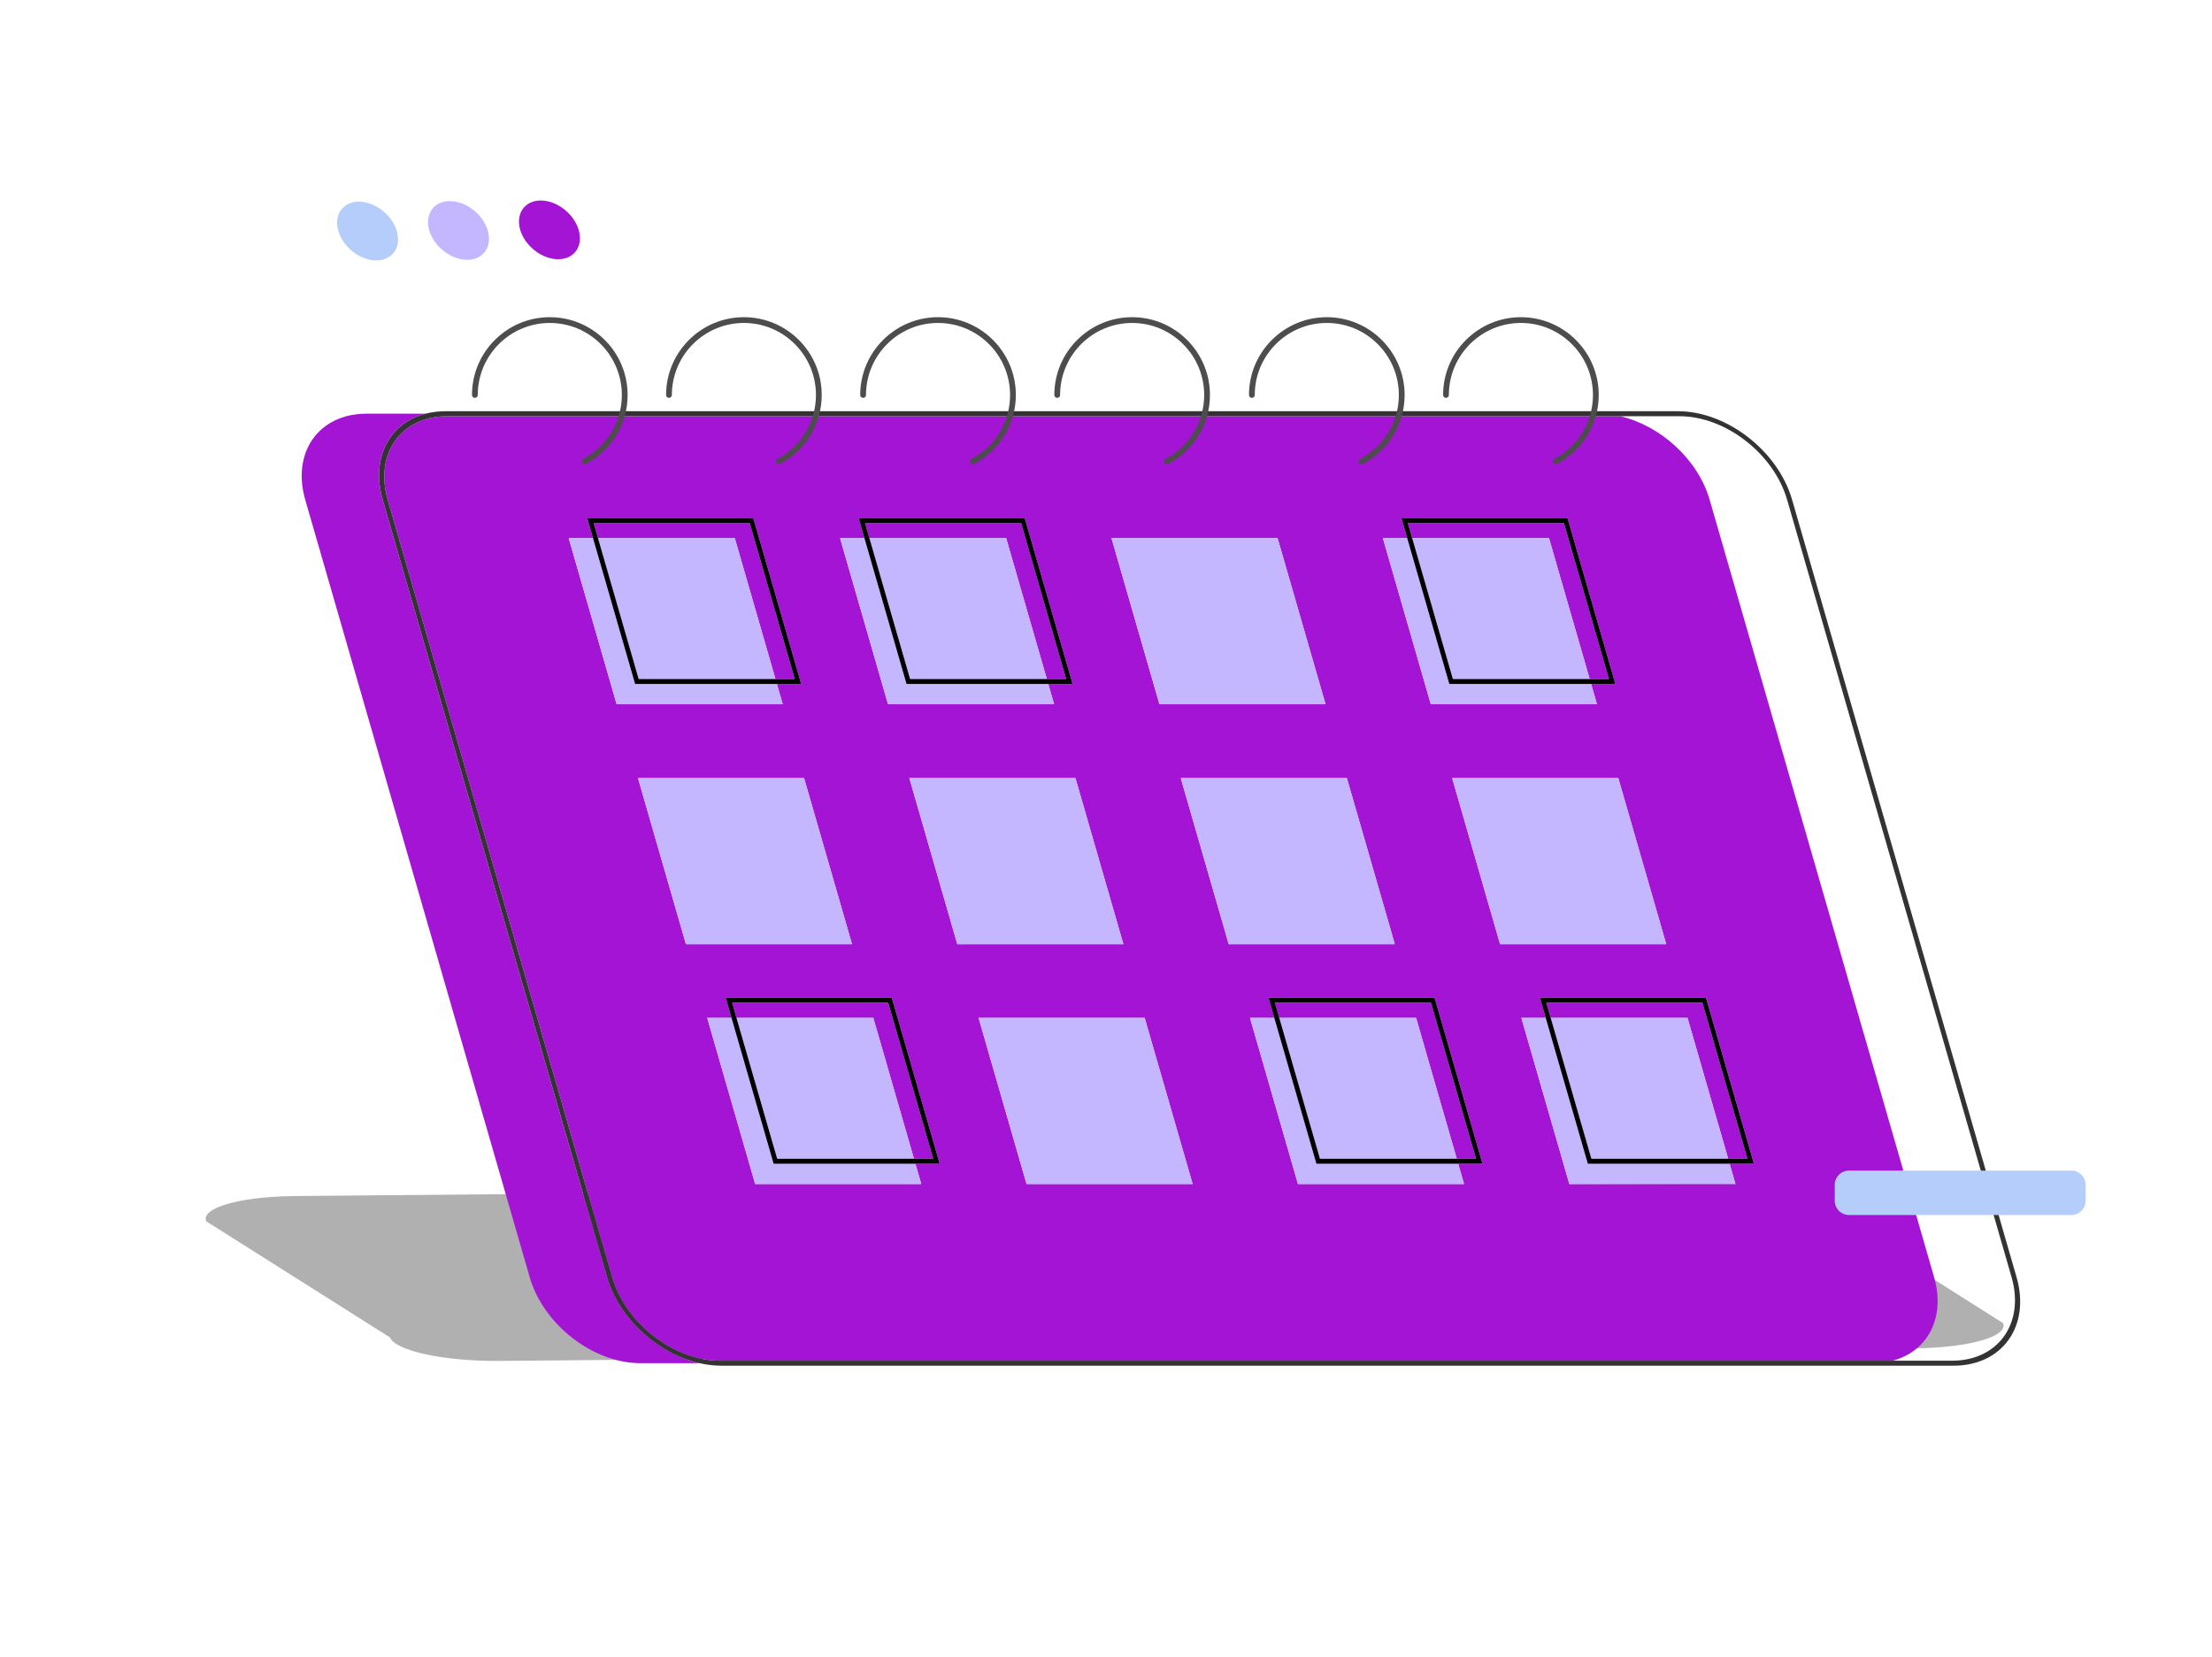 <svg width="534" height="400" viewBox="0 0 534 400" fill="none" xmlns="http://www.w3.org/2000/svg">
<path opacity="0.31" d="M65.661 288.989C55.439 289.704 48.621 292.097 49.778 294.871L94.146 322.916C95.501 326.166 107.285 328.702 120.459 328.585L462.13 325.543C464.066 325.526 465.922 325.452 467.68 325.33C477.896 324.615 484.706 322.222 483.554 319.451L439.182 291.402C437.831 288.155 426.043 285.616 412.869 285.734L71.197 288.776C69.266 288.793 67.414 288.866 65.661 288.989Z" fill="black"/>
<path d="M214.421 242.093H176.74L177.803 245.775H210.825L220.64 279.774H225.299L214.421 242.093ZM345.458 242.093H307.777L308.839 245.775H341.862L351.677 279.774H356.335L345.458 242.093ZM410.981 242.093H373.3L374.363 245.775H407.385L417.2 279.774H421.859L410.981 242.093ZM180.983 126.259H143.302L144.364 129.941H177.387L187.202 163.94H191.86L180.983 126.259ZM246.506 126.259H208.825L209.888 129.941H242.9L252.714 163.94H257.384L246.506 126.259ZM377.543 126.259H339.862L340.925 129.941H373.947L383.762 163.94H388.42L377.543 126.259ZM247.82 285.866L236.247 245.775H276.338L287.912 285.866H247.82ZM176.598 245.775L175.187 240.888H215.279L226.852 280.98H220.988L222.399 285.866H182.307L170.734 245.775H176.598ZM307.634 245.775L306.223 240.888H346.315L357.888 280.98H352.024L353.435 285.866H313.343L301.77 245.775H307.634ZM373.158 245.775L371.747 240.888H411.839L423.412 280.98H417.548L418.959 285.866H378.856L367.283 245.775H373.158ZM165.59 227.955L154.016 187.863H194.107L205.681 227.955H165.59ZM231.103 227.955L219.529 187.863H259.62L271.194 227.955H231.103ZM296.626 227.955L285.052 187.863H325.144L336.718 227.955H296.626ZM362.138 227.955L350.565 187.863H390.668L402.242 227.955H362.138ZM279.905 170.032L268.332 129.941H308.423L319.997 170.032H279.905ZM143.159 129.941L141.748 125.054H181.84L193.414 165.146H187.55L188.96 170.032H148.868L137.295 129.941H143.159ZM208.683 129.941L207.272 125.054H247.364L258.937 165.146H253.062L254.473 170.032H214.381L202.808 129.941H208.683ZM339.719 129.941L338.309 125.054H378.4L389.974 165.146H384.11L385.52 170.032H345.418L333.845 129.941H339.719ZM391.131 100.491H107.945C96.814 100.491 90.379 109.537 93.593 120.667L147.774 308.356C150.984 319.475 162.644 328.531 173.774 328.531H456.919C465.356 326.307 469.73 318.121 466.911 308.356L412.73 120.667C409.915 110.916 400.837 102.733 391.131 100.491ZM102.739 99.883H88.462C76.984 99.883 70.374 109.189 73.688 120.667L127.869 308.356C131.182 319.833 143.161 329.129 154.639 329.129H168.872C158.863 326.845 149.468 318.4 146.568 308.356L92.388 120.667C89.483 110.606 94.021 102.149 102.739 99.883Z" fill="#A414D5"/>
<path d="M143.157 129.941H137.293L148.867 170.033H188.959L187.548 165.146H153.32L143.157 129.941ZM177.385 129.941H144.363L154.178 163.941H187.2L177.385 129.941Z" fill="#C4B6FF"/>
<path d="M144.365 129.942L143.302 126.261H180.983L191.861 163.942H187.202H154.18L144.365 129.942ZM181.841 125.055H141.749L143.16 129.942L153.322 165.147H187.55H193.414L181.841 125.055Z" fill="black"/>
<path d="M208.681 129.941H202.806L214.379 170.033H254.471L253.06 165.146H218.843L208.681 129.941ZM242.898 129.941H209.886L219.701 163.941H252.713L242.898 129.941Z" fill="#C4B6FF"/>
<path d="M209.888 129.941L208.825 126.26H246.506L257.384 163.941H252.714H219.703L209.888 129.941ZM247.364 125.055H207.272L208.683 129.941L218.845 165.146H253.062H258.937L247.364 125.055Z" fill="black"/>
<path d="M308.423 129.941H268.332L279.905 170.033H319.997L308.423 129.941Z" fill="#C4B6FF"/>
<path d="M339.719 129.941H333.844L345.418 170.033H385.52L384.11 165.146H349.882L339.719 129.941ZM373.947 129.941H340.924L350.739 163.941H383.762L373.947 129.941Z" fill="#C4B6FF"/>
<path d="M340.924 129.942L339.861 126.261H377.542L388.42 163.942H383.761H350.738L340.924 129.942ZM378.4 125.055H338.308L339.719 129.942L349.881 165.147H384.109H389.973L378.4 125.055Z" fill="black"/>
<path d="M194.109 187.863H154.017L165.591 227.955H205.682L194.109 187.863Z" fill="#C4B6FF"/>
<path d="M259.619 187.863H219.527L231.101 227.955H271.192L259.619 187.863Z" fill="#C4B6FF"/>
<path d="M325.142 187.863H285.05L296.624 227.955H336.716L325.142 187.863Z" fill="#C4B6FF"/>
<path d="M390.666 187.863H350.563L362.136 227.955H402.239L390.666 187.863Z" fill="#C4B6FF"/>
<path d="M176.597 245.774H170.734L182.307 285.866H222.399L220.988 280.979H186.76L176.597 245.774ZM210.825 245.774H177.803L187.618 279.774H220.64L210.825 245.774Z" fill="#C4B6FF"/>
<path d="M177.802 245.776L176.74 242.094H214.421L225.298 279.776H220.64H187.618L177.802 245.776ZM215.278 240.889H175.186L176.597 245.776L186.76 280.981H220.988H226.851L215.278 240.889Z" fill="black"/>
<path d="M276.338 245.774H236.246L247.819 285.866H287.911L276.338 245.774Z" fill="#C4B6FF"/>
<path d="M307.633 245.774H301.769L313.342 285.866H353.434L352.024 280.98H317.795L307.633 245.774ZM341.861 245.774H308.838L318.653 279.774H351.676L341.861 245.774Z" fill="#C4B6FF"/>
<path d="M308.838 245.776L307.775 242.094H345.457L356.334 279.776H351.675H318.653L308.838 245.776ZM346.314 240.889H306.222L307.633 245.776L317.795 280.981H352.023H357.887L346.314 240.889Z" fill="black"/>
<path d="M373.156 245.774H367.282L378.855 285.866H418.957L417.547 280.98H383.319L373.156 245.774ZM407.384 245.774H374.362L384.177 279.774H417.199L407.384 245.774Z" fill="#C4B6FF"/>
<path d="M374.361 245.776L373.298 242.094H410.98L421.857 279.776H417.198H384.176L374.361 245.776ZM411.837 240.889H371.745L373.156 245.776L383.318 280.981H417.546H423.41L411.837 240.889Z" fill="black"/>
<path d="M391.132 100.491H405.43C416.561 100.491 428.217 109.537 431.431 120.667L485.612 308.356C488.822 319.475 482.39 328.532 471.26 328.532H456.921H173.776C162.645 328.532 150.984 319.475 147.775 308.356L93.594 120.667C90.381 109.537 96.816 100.491 107.946 100.491H391.132ZM405.082 99.286H107.598C105.866 99.286 104.241 99.493 102.74 99.883C94.022 102.15 89.484 110.606 92.389 120.667L146.57 308.356C149.469 318.4 158.864 326.846 168.873 329.129C170.615 329.527 172.375 329.737 174.123 329.737H471.608C483.4 329.737 490.221 320.149 486.817 308.356L432.636 120.667C429.231 108.875 416.875 99.286 405.082 99.286Z" fill="#333333"/>
<path d="M141.14 112.084C140.89 112.084 140.648 111.948 140.524 111.712C140.344 111.371 140.475 110.95 140.816 110.77C146.555 107.751 150.121 101.849 150.121 95.369C150.121 85.778 142.318 77.976 132.728 77.976C123.138 77.976 115.335 85.778 115.335 95.369C115.335 95.753 115.023 96.066 114.639 96.066C114.254 96.066 113.942 95.753 113.942 95.369C113.942 85.01 122.369 76.582 132.728 76.582C143.086 76.582 151.514 85.01 151.514 95.369C151.514 102.368 147.663 108.742 141.464 112.004C141.361 112.058 141.25 112.084 141.14 112.084Z" fill="#4D4D4D"/>
<path d="M188 112.084C187.75 112.084 187.508 111.948 187.383 111.711C187.204 111.371 187.335 110.949 187.675 110.77C193.415 107.749 196.98 101.848 196.98 95.368C196.98 85.778 189.178 77.975 179.587 77.975C169.997 77.975 162.194 85.778 162.194 95.368C162.194 95.753 161.882 96.065 161.498 96.065C161.113 96.065 160.801 95.753 160.801 95.368C160.801 85.01 169.228 76.582 179.587 76.582C189.946 76.582 198.373 85.01 198.373 95.368C198.373 102.367 194.523 108.741 188.324 112.003C188.22 112.058 188.11 112.084 188 112.084Z" fill="#4D4D4D"/>
<path d="M234.864 112.084C234.613 112.084 234.372 111.948 234.247 111.711C234.068 111.371 234.198 110.949 234.539 110.77C240.278 107.75 243.844 101.849 243.844 95.368C243.844 85.778 236.042 77.975 226.451 77.975C216.861 77.975 209.059 85.778 209.059 95.368C209.059 95.753 208.747 96.065 208.362 96.065C207.977 96.065 207.665 95.753 207.665 95.368C207.665 85.01 216.093 76.582 226.451 76.582C236.81 76.582 245.237 85.01 245.237 95.368C245.237 102.367 241.386 108.741 235.188 112.003C235.084 112.058 234.973 112.084 234.864 112.084Z" fill="#4D4D4D"/>
<path d="M281.724 112.084C281.473 112.084 281.231 111.948 281.106 111.711C280.927 111.371 281.058 110.949 281.398 110.77C287.138 107.749 290.704 101.848 290.704 95.368C290.704 85.778 282.901 77.975 273.31 77.975C263.72 77.975 255.918 85.778 255.918 95.368C255.918 95.753 255.606 96.065 255.221 96.065C254.836 96.065 254.524 95.753 254.524 95.368C254.524 85.01 262.952 76.582 273.31 76.582C283.67 76.582 292.097 85.01 292.097 95.368C292.097 102.367 288.246 108.741 282.047 112.003C281.944 112.058 281.833 112.084 281.724 112.084Z" fill="#4D4D4D"/>
<path d="M328.717 112.084C328.467 112.084 328.225 111.948 328.101 111.711C327.921 111.371 328.052 110.949 328.393 110.77C334.132 107.75 337.698 101.849 337.698 95.368C337.698 85.778 329.895 77.975 320.305 77.975C310.714 77.975 302.912 85.778 302.912 95.368C302.912 95.753 302.6 96.065 302.215 96.065C301.831 96.065 301.519 95.753 301.519 95.368C301.519 85.01 309.946 76.582 320.305 76.582C330.663 76.582 339.091 85.01 339.091 95.368C339.091 102.367 335.24 108.741 329.041 112.003C328.938 112.058 328.827 112.084 328.717 112.084Z" fill="#4D4D4D"/>
<path d="M375.577 112.084C375.326 112.084 375.085 111.948 374.96 111.711C374.78 111.371 374.912 110.949 375.252 110.77C380.992 107.749 384.557 101.848 384.557 95.368C384.557 85.778 376.754 77.975 367.164 77.975C357.574 77.975 349.771 85.778 349.771 95.368C349.771 95.753 349.459 96.065 349.075 96.065C348.69 96.065 348.378 95.753 348.378 95.368C348.378 85.01 356.805 76.582 367.164 76.582C377.523 76.582 385.95 85.01 385.95 95.368C385.95 102.367 382.1 108.741 375.901 112.003C375.797 112.058 375.686 112.084 375.577 112.084Z" fill="#4D4D4D"/>
<path d="M500.041 293.358H446.383C444.476 293.358 442.929 291.811 442.929 289.904V286.086C442.929 284.179 444.476 282.632 446.383 282.632H500.041C501.948 282.632 503.494 284.179 503.494 286.086V289.904C503.494 291.811 501.948 293.358 500.041 293.358Z" fill="#B5CDFB"/>
<path d="M94.894 61.201C97.119 58.67 96.165 54.195 92.766 51.207C89.365 48.218 84.805 47.847 82.58 50.379C80.356 52.91 81.308 57.385 84.708 60.373C88.109 63.362 92.669 63.733 94.894 61.201Z" fill="#B5CDFB"/>
<path d="M116.847 61.058C119.071 58.527 118.119 54.052 114.719 51.063C111.318 48.074 106.758 47.704 104.533 50.235C102.308 52.766 103.261 57.241 106.661 60.23C110.062 63.218 114.622 63.589 116.847 61.058Z" fill="#C4B6FF"/>
<path d="M138.8 60.912C141.024 58.381 140.072 53.906 136.671 50.917C133.271 47.929 128.711 47.558 126.486 50.09C124.261 52.621 125.214 57.096 128.614 60.084C132.014 63.073 136.574 63.444 138.8 60.912Z" fill="#A414D5"/>
</svg>

